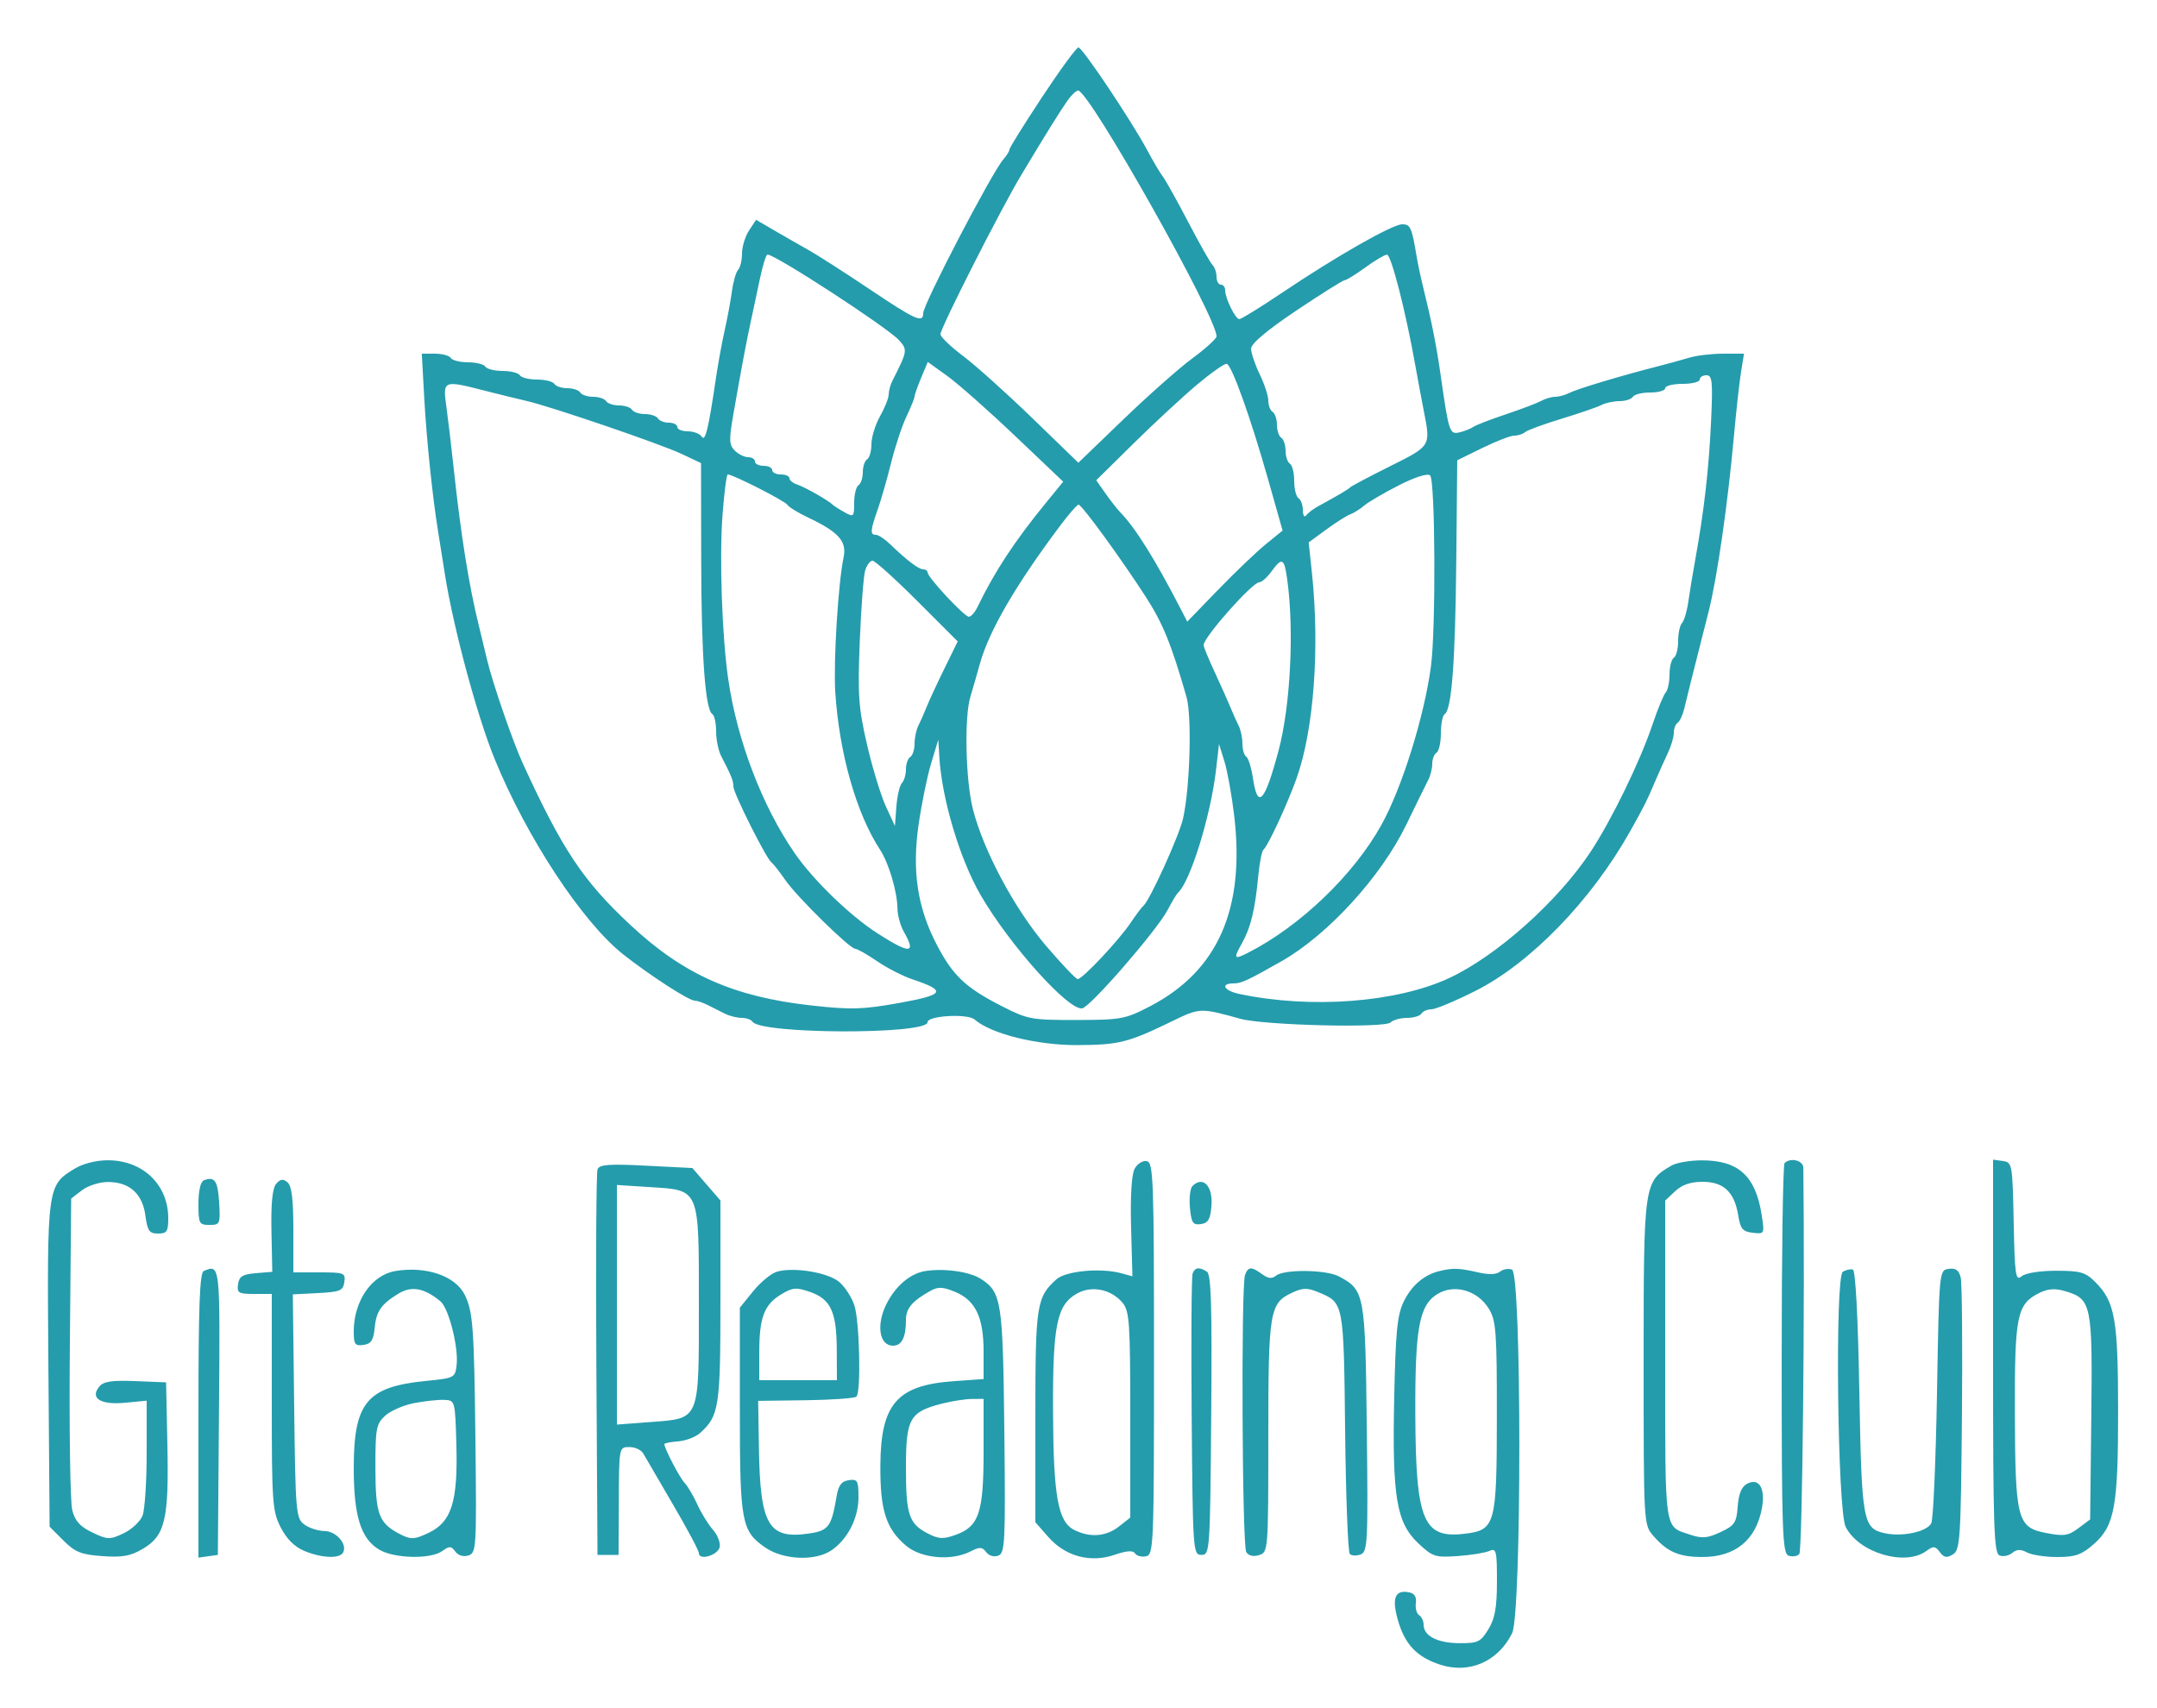 <svg xmlns="http://www.w3.org/2000/svg" width="500" height="396" viewBox="0 0 500 396" version="1.1"><path d="" stroke="none" fill="#24a4ac" fill-rule="evenodd"/><path d="M 241.579 22.477 C 237.411 28.790, 234 34.267, 234 34.648 C 234 35.030, 233.371 36.053, 232.603 36.921 C 229.957 39.911, 214 70.537, 214 72.625 C 214 74.995, 212.229 74.199, 201.515 67.010 C 195.785 63.166, 189.387 59.064, 187.298 57.896 C 185.209 56.728, 181.645 54.689, 179.378 53.366 L 175.256 50.960 173.628 53.445 C 172.733 54.811, 172 57.205, 172 58.765 C 172 60.324, 171.596 62.028, 171.102 62.550 C 170.609 63.072, 169.963 65.300, 169.667 67.500 C 169.371 69.700, 168.621 73.750, 167.999 76.500 C 167.378 79.250, 166.471 84.200, 165.985 87.500 C 164.223 99.456, 163.486 102.521, 162.677 101.250 C 162.240 100.563, 160.784 100, 159.441 100 C 158.098 100, 157 99.550, 157 99 C 157 98.450, 156.127 98, 155.059 98 C 153.991 98, 152.840 97.550, 152.500 97 C 152.160 96.450, 150.810 96, 149.500 96 C 148.190 96, 146.840 95.550, 146.500 95 C 146.160 94.450, 144.810 94, 143.500 94 C 142.190 94, 140.840 93.550, 140.500 93 C 140.160 92.450, 138.810 92, 137.500 92 C 136.190 92, 134.840 91.550, 134.500 91 C 134.160 90.450, 132.810 90, 131.500 90 C 130.190 90, 128.840 89.550, 128.500 89 C 128.160 88.450, 126.360 88, 124.500 88 C 122.640 88, 120.840 87.550, 120.500 87 C 120.160 86.450, 118.360 86, 116.500 86 C 114.640 86, 112.840 85.550, 112.500 85 C 112.160 84.450, 110.360 84, 108.500 84 C 106.640 84, 104.840 83.550, 104.500 83 C 104.160 82.450, 102.507 82, 100.828 82 L 97.773 82 98.340 92.250 C 98.874 101.891, 100.239 115.102, 101.519 123 C 101.831 124.925, 102.545 129.425, 103.105 133 C 105.062 145.469, 110.580 165.984, 114.671 176 C 122.110 194.210, 134.991 213.783, 144.468 221.277 C 150.594 226.121, 159.676 232, 161.033 232 C 161.580 232, 162.921 232.450, 164.014 233 C 165.106 233.550, 166.894 234.450, 167.986 235 C 169.079 235.550, 170.852 236, 171.927 236 C 173.002 236, 174.125 236.394, 174.423 236.875 C 176.224 239.790, 215 239.909, 215 236.999 C 215 235.480, 224.284 234.948, 225.917 236.374 C 229.724 239.697, 240.314 242.336, 249.712 242.305 C 259.345 242.272, 261.529 241.723, 271.703 236.769 C 278.127 233.641, 278.272 233.636, 287.500 236.202 C 292.995 237.730, 320.988 238.412, 322.348 237.052 C 322.927 236.473, 324.633 236, 326.141 236 C 327.649 236, 329.160 235.550, 329.500 235 C 329.840 234.450, 330.879 234.004, 331.809 234.008 C 332.739 234.013, 337.314 232.100, 341.976 229.758 C 354.737 223.348, 368.835 208.817, 377.827 192.809 C 381.101 186.979, 381.757 185.678, 383.525 181.500 C 384.456 179.300, 385.844 176.193, 386.609 174.596 C 387.374 172.999, 388 170.888, 388 169.905 C 388 168.922, 388.396 167.873, 388.881 167.574 C 389.365 167.274, 390.060 165.785, 390.425 164.265 C 391.168 161.171, 392.611 155.388, 394.046 149.750 C 394.571 147.688, 395.484 144.088, 396.076 141.750 C 398.038 134.002, 400.507 116.848, 401.941 101 C 402.463 95.225, 403.200 88.588, 403.577 86.250 L 404.263 82 399.453 82 C 396.807 82, 393.260 82.420, 391.571 82.932 C 389.882 83.445, 386.475 84.380, 384 85.011 C 375.786 87.104, 365.524 90.193, 363.764 91.103 C 362.809 91.596, 361.340 92, 360.500 92 C 359.660 92, 358.191 92.429, 357.236 92.953 C 356.281 93.477, 352.575 94.884, 349 96.079 C 345.425 97.275, 342.050 98.581, 341.500 98.982 C 340.950 99.383, 339.537 99.946, 338.361 100.233 C 336.017 100.805, 335.847 100.293, 333.951 87 C 332.979 80.183, 331.857 74.515, 329.993 67 C 329.379 64.525, 328.655 61.150, 328.384 59.500 C 327.280 52.774, 326.937 52, 325.060 52 C 322.776 52, 309.859 59.354, 297.247 67.834 C 292.203 71.225, 287.722 73.996, 287.288 73.992 C 286.361 73.983, 284 69.180, 284 67.301 C 284 66.585, 283.550 66, 283 66 C 282.450 66, 282 65.190, 282 64.200 C 282 63.210, 281.581 61.972, 281.069 61.450 C 280.557 60.927, 278.025 56.450, 275.442 51.500 C 272.859 46.550, 270.226 41.825, 269.591 41 C 268.956 40.175, 267.354 37.475, 266.032 35 C 262.339 28.090, 250.911 11, 249.983 11 C 249.529 11, 245.747 16.165, 241.579 22.477 M 247.502 23.250 C 245.760 25.712, 242.373 31.162, 236.691 40.642 C 231.952 48.551, 218 76.056, 218 77.491 C 218 78.095, 220.363 80.366, 223.250 82.538 C 226.137 84.709, 233.330 91.166, 239.234 96.886 L 249.967 107.285 260.403 97.234 C 266.143 91.705, 273.350 85.327, 276.419 83.060 C 279.489 80.792, 282 78.509, 282 77.987 C 282 73.417, 252.487 21, 249.914 21 C 249.463 21, 248.377 22.012, 247.502 23.250 M 176.124 64.750 C 175.467 67.912, 174.532 72.300, 174.046 74.500 C 173.086 78.845, 171.797 85.709, 169.966 96.219 C 168.961 101.985, 169.012 103.155, 170.326 104.469 C 171.168 105.311, 172.564 106, 173.429 106 C 174.293 106, 175 106.450, 175 107 C 175 107.550, 175.900 108, 177 108 C 178.100 108, 179 108.450, 179 109 C 179 109.550, 179.900 110, 181 110 C 182.100 110, 183 110.398, 183 110.883 C 183 111.369, 183.787 112.016, 184.750 112.322 C 186.463 112.865, 192.011 116.011, 193 117 C 193.275 117.275, 194.512 118.066, 195.750 118.758 C 197.892 119.956, 198 119.851, 198 116.567 C 198 114.670, 198.450 112.840, 199 112.500 C 199.550 112.160, 200 110.810, 200 109.500 C 200 108.190, 200.450 106.840, 201 106.500 C 201.550 106.160, 202 104.572, 202 102.971 C 202 101.371, 202.900 98.458, 204 96.500 C 205.100 94.542, 206 92.272, 206 91.456 C 206 90.640, 206.397 89.191, 206.883 88.236 C 210.353 81.415, 210.404 81.105, 208.414 78.890 C 205.798 75.980, 179.844 59.071, 177.909 59.017 C 177.584 59.008, 176.781 61.587, 176.124 64.750 M 316.500 62 C 314.300 63.605, 312.147 64.937, 311.717 64.959 C 311.286 64.982, 306.223 68.160, 300.467 72.022 C 293.692 76.568, 290 79.676, 290 80.835 C 290 81.819, 290.900 84.487, 292 86.764 C 293.100 89.041, 294 91.799, 294 92.893 C 294 93.987, 294.450 95.160, 295 95.500 C 295.550 95.840, 296 97.190, 296 98.500 C 296 99.810, 296.450 101.160, 297 101.500 C 297.550 101.840, 298 103.190, 298 104.500 C 298 105.810, 298.450 107.160, 299 107.500 C 299.550 107.840, 300 109.640, 300 111.500 C 300 113.360, 300.450 115.160, 301 115.500 C 301.550 115.840, 302.007 117.104, 302.015 118.309 C 302.024 119.514, 302.361 120.050, 302.765 119.500 C 303.169 118.950, 304.400 118.008, 305.500 117.406 C 310.366 114.745, 312.535 113.464, 313 112.976 C 313.275 112.687, 317.438 110.485, 322.250 108.081 C 331.729 103.346, 331.653 103.471, 330.051 95.326 C 329.529 92.672, 328.621 87.800, 328.033 84.500 C 325.822 72.087, 322.464 59.002, 321.500 59.041 C 320.950 59.064, 318.700 60.395, 316.500 62 M 213.530 87.582 C 212.689 89.596, 212 91.555, 212 91.934 C 212 92.314, 211.156 94.396, 210.124 96.562 C 209.092 98.728, 207.493 103.548, 206.571 107.273 C 205.649 110.998, 204.244 115.892, 203.448 118.148 C 201.724 123.032, 201.658 124, 203.045 124 C 203.620 124, 205.139 125.013, 206.420 126.250 C 210.233 129.934, 212.961 132, 214.011 132 C 214.555 132, 215.015 132.338, 215.033 132.750 C 215.086 133.918, 223.554 143.001, 224.583 142.992 C 225.087 142.988, 225.987 141.975, 226.582 140.742 C 230.551 132.521, 235.151 125.517, 242.445 116.588 L 246.458 111.675 235.255 101.025 C 229.093 95.168, 222.028 88.923, 219.556 87.148 L 215.061 83.919 213.530 87.582 M 277.500 89.165 C 274.200 91.935, 267.588 98.058, 262.806 102.774 L 254.111 111.348 256.273 114.424 C 257.462 116.116, 259.018 118.101, 259.732 118.837 C 263.232 122.440, 267.788 129.741, 273.759 141.314 L 275.210 144.128 282.355 136.747 C 286.285 132.688, 291.257 127.937, 293.403 126.190 L 297.307 123.013 293.982 111.257 C 289.940 96.960, 285.543 84.658, 284.368 84.355 C 283.891 84.231, 280.800 86.396, 277.500 89.165 M 394 88 C 394 88.550, 392.200 89, 390 89 C 387.800 89, 386 89.450, 386 90 C 386 90.550, 384.452 91, 382.559 91 C 380.666 91, 378.840 91.450, 378.500 92 C 378.160 92.550, 376.777 93, 375.427 93 C 374.077 93, 372.191 93.404, 371.236 93.897 C 370.281 94.391, 366.125 95.822, 362 97.077 C 357.875 98.333, 354.072 99.729, 353.550 100.180 C 353.027 100.631, 351.891 101, 351.025 101 C 350.158 101, 346.827 102.286, 343.623 103.857 L 337.796 106.714 337.568 130.107 C 337.339 153.579, 336.504 164.570, 334.875 165.577 C 334.394 165.875, 334 167.865, 334 170 C 334 172.135, 333.550 174.160, 333 174.500 C 332.450 174.840, 332 175.998, 332 177.073 C 332 178.148, 331.596 179.809, 331.102 180.764 C 330.609 181.719, 328.285 186.454, 325.939 191.287 C 320.113 203.287, 307.807 216.748, 297.089 222.844 C 289.235 227.311, 287.750 228, 285.970 228 C 282.814 228, 283.699 229.686, 287.250 230.439 C 303.877 233.962, 323.778 232.448, 336 226.730 C 346.999 221.583, 361.174 208.911, 368.695 197.500 C 373.607 190.049, 380.153 176.592, 383.045 168 C 384.248 164.425, 385.631 161.073, 386.116 160.550 C 386.602 160.028, 387 158.142, 387 156.359 C 387 154.576, 387.450 152.840, 388 152.500 C 388.550 152.160, 389 150.424, 389 148.641 C 389 146.858, 389.404 144.972, 389.898 144.450 C 390.391 143.927, 391.049 141.700, 391.358 139.500 C 391.668 137.300, 392.412 132.800, 393.011 129.500 C 394.994 118.576, 396.127 108.632, 396.629 97.750 C 397.057 88.459, 396.913 87, 395.562 87 C 394.703 87, 394 87.450, 394 88 M 103.466 94.250 C 103.864 97.138, 104.601 103.325, 105.102 108 C 106.814 123.951, 108.661 135.573, 110.983 145 C 111.593 147.475, 112.462 151.075, 112.915 153 C 114.164 158.304, 118.860 171.932, 121.186 177 C 130.416 197.114, 135.145 204.211, 146.176 214.500 C 158.479 225.976, 170.063 231.121, 188.094 233.119 C 197.302 234.139, 199.965 234.062, 208.447 232.535 C 219.010 230.633, 219.508 229.741, 211.500 227.057 C 209.300 226.320, 205.619 224.431, 203.320 222.858 C 201.021 221.286, 198.758 220, 198.291 220 C 196.990 220, 184.727 207.951, 182.007 204 C 180.681 202.075, 179.255 200.260, 178.838 199.966 C 177.648 199.127, 170 183.882, 170 182.348 C 170 181.011, 169.558 179.910, 167.156 175.264 C 166.520 174.034, 166 171.473, 166 169.573 C 166 167.673, 165.614 165.879, 165.141 165.587 C 163.479 164.560, 162.582 152.264, 162.541 129.932 L 162.500 107.365 158 105.241 C 153.072 102.914, 127.595 94.211, 122 92.943 C 120.075 92.507, 115.800 91.457, 112.500 90.611 C 102.706 88.098, 102.623 88.131, 103.466 94.250 M 324.218 112.542 C 320.763 114.305, 317.163 116.411, 316.218 117.222 C 315.273 118.033, 313.825 118.943, 313 119.244 C 312.175 119.546, 309.668 121.134, 307.428 122.774 L 303.356 125.755 304.090 132.627 C 305.969 150.226, 304.554 169.271, 300.535 180.500 C 298.353 186.595, 293.872 196.238, 292.868 197 C 292.506 197.275, 291.972 199.975, 291.682 203 C 290.914 211.019, 289.937 215.051, 287.869 218.732 C 285.866 222.299, 286.039 222.556, 289.316 220.887 C 301.388 214.735, 313.784 202.844, 320.225 191.237 C 324.974 182.679, 330.153 166.097, 331.700 154.500 C 332.862 145.785, 332.706 111.282, 331.500 110.218 C 330.899 109.688, 327.993 110.616, 324.218 112.542 M 167.482 119.397 C 166.733 129.395, 167.367 147.589, 168.811 157.500 C 170.878 171.693, 176.650 186.817, 184.170 197.747 C 188.525 204.077, 197.055 212.334, 203.494 216.453 C 211.016 221.265, 212.448 221.157, 209.500 216 C 208.714 214.625, 208.055 212.202, 208.035 210.616 C 207.988 206.737, 206.009 200.067, 203.996 197 C 198.517 188.652, 194.532 174.632, 193.623 160.500 C 193.168 153.429, 194.286 135.239, 195.544 129.252 C 196.332 125.503, 194.424 123.356, 187.311 119.988 C 185.006 118.898, 182.851 117.569, 182.522 117.035 C 181.974 116.148, 169.894 110, 168.700 110 C 168.418 110, 167.870 114.229, 167.482 119.397 M 245.849 121.750 C 235.404 135.679, 229.256 146.260, 227.111 154 C 226.426 156.475, 225.445 159.882, 224.932 161.571 C 223.502 166.283, 223.825 180.885, 225.506 187.540 C 227.942 197.183, 235.187 210.742, 242.452 219.257 C 246.086 223.516, 249.400 227, 249.817 227 C 250.915 227, 259.287 218.102, 262.048 214 C 263.343 212.075, 264.692 210.275, 265.045 210 C 266.463 208.894, 273.311 193.835, 274.227 189.807 C 275.847 182.685, 276.319 166.051, 275.030 161.566 C 271.492 149.265, 269.541 144.477, 265.554 138.315 C 259.680 129.236, 250.757 117, 250.010 117 C 249.680 117, 247.808 119.138, 245.849 121.750 M 200.551 132.250 C 200.175 133.488, 199.612 140.888, 199.298 148.695 C 198.798 161.157, 199.003 164.078, 200.979 172.629 C 202.216 177.986, 204.178 184.423, 205.337 186.934 L 207.445 191.500 207.785 187 C 207.973 184.525, 208.548 182.073, 209.063 181.550 C 209.578 181.028, 210 179.592, 210 178.359 C 210 177.126, 210.450 175.840, 211 175.500 C 211.550 175.160, 212 173.777, 212 172.427 C 212 171.077, 212.397 169.191, 212.883 168.236 C 213.369 167.281, 214.210 165.375, 214.752 164 C 215.293 162.625, 217.146 158.624, 218.869 155.109 L 222 148.718 212.641 139.359 C 207.494 134.212, 202.821 130, 202.258 130 C 201.694 130, 200.926 131.012, 200.551 132.250 M 294.703 132.531 C 293.715 133.889, 292.457 135, 291.908 135 C 290.290 135, 279 147.743, 279 149.569 C 279 149.971, 280.172 152.821, 281.605 155.900 C 283.037 158.980, 284.665 162.625, 285.221 164 C 285.778 165.375, 286.631 167.281, 287.117 168.236 C 287.603 169.191, 288 171.077, 288 172.427 C 288 173.777, 288.398 175.128, 288.885 175.429 C 289.371 175.729, 290.074 178.006, 290.446 180.488 C 291.541 187.789, 293.179 185.997, 296.380 174 C 299.144 163.637, 300.024 146.051, 298.369 134.250 C 297.683 129.360, 297.182 129.125, 294.703 132.531 M 215.836 177 C 214.921 180.025, 213.607 186.467, 212.916 191.315 C 211.384 202.059, 212.691 210.544, 217.202 219.140 C 220.912 226.211, 223.808 228.954, 232 233.162 C 238.217 236.354, 238.979 236.499, 249.500 236.484 C 259.882 236.468, 260.841 236.290, 266.577 233.306 C 282.325 225.116, 288.667 210.706, 286.078 189 C 285.521 184.325, 284.503 178.700, 283.818 176.500 L 282.572 172.500 281.879 178.500 C 280.649 189.150, 275.905 204.452, 273.043 207 C 272.734 207.275, 271.654 209.078, 270.645 211.006 C 268.199 215.675, 252.802 233.414, 250.873 233.786 C 247.729 234.391, 234.019 219.105, 227.299 207.500 C 222.490 199.197, 218.325 185.255, 217.740 175.500 L 217.500 171.500 215.836 177 M 17.299 270.960 C 10.921 274.848, 10.900 275.003, 11.215 316.499 L 11.500 353.964 14.702 357.164 C 17.409 359.871, 18.803 360.430, 23.720 360.786 C 28.354 361.121, 30.261 360.778, 33.109 359.098 C 38.280 356.047, 39.163 352.310, 38.802 335 L 38.500 320.500 31.406 320.209 C 25.975 319.987, 24.013 320.280, 23.034 321.459 C 20.776 324.180, 23.300 325.774, 29.001 325.226 L 34 324.746 34 336.808 C 34 343.442, 33.573 349.992, 33.052 351.363 C 32.531 352.735, 30.556 354.591, 28.664 355.489 C 25.446 357.016, 24.979 357.005, 21.418 355.311 C 18.564 353.953, 17.395 352.657, 16.747 350.132 C 16.271 348.280, 16.021 331.266, 16.191 312.324 L 16.500 277.884 19 275.964 C 20.375 274.908, 23.075 274.044, 25 274.044 C 29.995 274.044, 33.022 276.745, 33.701 281.807 C 34.182 285.392, 34.606 286, 36.632 286 C 38.678 286, 39 285.517, 39 282.450 C 39 274.664, 33.109 269.007, 25 269.007 C 22.297 269.007, 19.222 269.787, 17.299 270.960 M 263.008 270.986 C 262.302 272.305, 261.996 277.357, 262.190 284.504 L 262.500 295.917 260 295.223 C 255.209 293.894, 247.042 294.652, 244.858 296.629 C 240.269 300.781, 240 302.542, 240 328.416 L 240 352.930 242.996 356.343 C 246.958 360.855, 252.764 362.416, 258.387 360.479 C 261.161 359.523, 262.639 359.417, 263.087 360.141 C 263.446 360.721, 264.586 361.034, 265.620 360.835 C 267.427 360.487, 267.500 358.712, 267.500 315 C 267.500 273.182, 267.365 269.501, 265.817 269.203 C 264.892 269.025, 263.628 269.827, 263.008 270.986 M 387.500 270.216 C 381.041 273.945, 381 274.235, 381.001 315.736 C 381.002 353.456, 381.005 353.503, 383.251 356.093 C 386.491 359.828, 389.227 361.001, 394.684 360.993 C 402.266 360.983, 407.070 357.024, 408.418 349.674 C 409.272 345.017, 407.746 342.530, 404.952 344.026 C 403.707 344.692, 403.016 346.377, 402.807 349.253 C 402.533 353.043, 402.107 353.681, 398.823 355.222 C 395.814 356.633, 394.542 356.744, 391.823 355.828 C 385.694 353.765, 386 355.885, 386 315.552 L 386 278.349 388.314 276.174 C 389.900 274.684, 391.897 274, 394.659 274 C 399.529 274, 402.052 276.368, 402.920 281.753 C 403.430 284.921, 403.950 285.549, 406.285 285.819 C 409.007 286.133, 409.036 286.077, 408.386 281.819 C 406.978 272.607, 402.983 268.976, 394.316 269.030 C 391.667 269.047, 388.600 269.580, 387.500 270.216 M 413.667 269.667 C 413.300 270.033, 413 290.522, 413 315.198 C 413 355.011, 413.176 360.130, 414.567 360.664 C 415.429 360.995, 416.560 360.840, 417.079 360.321 C 417.794 359.606, 418.397 302.252, 418.021 270.750 C 418 269.033, 415.037 268.296, 413.667 269.667 M 462 314.462 C 462 354.244, 462.193 360.137, 463.513 360.643 C 464.345 360.963, 465.666 360.692, 466.449 360.042 C 467.483 359.184, 468.418 359.154, 469.870 359.931 C 470.969 360.519, 474.132 361, 476.899 361 C 481.063 361, 482.519 360.483, 485.346 358.001 C 490.194 353.744, 491.002 349.274, 490.985 326.807 C 490.969 305.826, 490.247 301.792, 485.693 297.239 C 483.414 294.960, 482.252 294.625, 476.618 294.625 C 472.823 294.625, 469.517 295.156, 468.607 295.911 C 467.223 297.060, 467.028 295.723, 466.779 283.348 C 466.507 269.845, 466.444 269.492, 464.250 269.180 L 462 268.861 462 314.462 M 138.512 271.108 C 138.219 271.873, 138.096 292.300, 138.239 316.500 L 138.500 360.500 140.943 360.500 L 143.387 360.500 143.443 348 C 143.500 335.501, 143.500 335.500, 145.891 335.500 C 147.206 335.500, 148.657 336.175, 149.115 337 C 149.574 337.825, 152.660 343.123, 155.974 348.774 C 159.288 354.424, 162 359.518, 162 360.093 C 162 361.910, 166.463 360.587, 166.830 358.661 C 167.023 357.649, 166.314 355.849, 165.255 354.661 C 164.196 353.472, 162.569 350.833, 161.640 348.797 C 160.711 346.760, 159.382 344.510, 158.687 343.797 C 157.566 342.646, 154 335.810, 154 334.812 C 154 334.599, 155.443 334.315, 157.206 334.181 C 158.970 334.047, 161.266 333.165, 162.309 332.221 C 166.685 328.260, 167 326.213, 167 301.716 L 167 278.333 163.748 274.572 L 160.497 270.810 149.772 270.263 C 141.156 269.823, 138.942 269.989, 138.512 271.108 M 47.250 273.667 C 46.487 273.972, 46 276.083, 46 279.083 C 46 283.688, 46.162 284, 48.552 284 C 50.999 284, 51.092 283.785, 50.802 278.829 C 50.506 273.758, 49.754 272.665, 47.250 273.667 M 64 274.500 C 63.143 275.533, 62.796 279.068, 62.925 285.449 L 63.115 294.872 59.307 295.186 C 56.237 295.439, 55.438 295.935, 55.180 297.750 C 54.894 299.767, 55.282 300, 58.930 300 L 63 300 63 325.040 C 63 348.345, 63.143 350.359, 65.059 354.115 C 66.418 356.780, 68.276 358.635, 70.527 359.576 C 74.475 361.225, 78.616 361.431, 79.487 360.021 C 80.651 358.137, 77.999 355.001, 75.215 354.968 C 73.722 354.951, 71.600 354.257, 70.500 353.426 C 68.605 351.996, 68.484 350.552, 68.189 326.010 L 67.878 300.103 73.689 299.802 C 78.845 299.534, 79.536 299.247, 79.820 297.250 C 80.121 295.129, 79.792 295, 74.070 295 L 68 295 68 285.122 C 68 277.988, 67.620 274.930, 66.633 274.110 C 65.592 273.247, 64.963 273.340, 64 274.500 M 276.422 274.978 C 275.883 275.517, 275.618 277.791, 275.832 280.034 C 276.165 283.533, 276.524 284.067, 278.360 283.805 C 280.060 283.563, 280.566 282.699, 280.819 279.602 C 281.196 274.998, 278.859 272.541, 276.422 274.978 M 143 302.513 L 143 330.289 150.743 329.703 C 162.330 328.827, 162 329.625, 162 302.500 C 162 275.283, 162.287 275.975, 150.678 275.230 L 143 274.737 143 302.513 M 47.250 294.662 C 46.285 295.051, 46 302.700, 46 328.153 L 46 361.139 48.250 360.820 L 50.500 360.500 50.763 327.250 C 51.035 292.945, 51.055 293.127, 47.250 294.662 M 91.675 294.682 C 86.164 295.590, 82 301.620, 82 308.692 C 82 311.695, 82.290 312.098, 84.250 311.820 C 86.013 311.569, 86.572 310.744, 86.832 308.004 C 87.211 304.007, 88.315 302.398, 92.381 299.919 C 95.401 298.078, 98.373 298.624, 102.093 301.707 C 104.026 303.307, 106.321 312.359, 105.845 316.500 C 105.509 319.425, 105.331 319.517, 98.747 320.168 C 85.032 321.524, 82 325.181, 82 340.366 C 82 351.517, 83.646 356.769, 87.934 359.302 C 91.432 361.368, 99.874 361.544, 102.525 359.605 C 104.170 358.402, 104.586 358.419, 105.543 359.728 C 106.212 360.642, 107.417 361.003, 108.576 360.635 C 110.419 360.051, 110.488 358.942, 110.209 334.263 C 109.911 307.836, 109.644 304.136, 107.759 300.257 C 105.617 295.849, 98.843 293.501, 91.675 294.682 M 180.091 294.844 C 178.766 295.231, 176.291 297.265, 174.591 299.365 L 171.500 303.183 171.500 326.841 C 171.500 353.066, 171.862 355.010, 177.454 358.833 C 181.571 361.648, 188.851 361.983, 192.596 359.529 C 196.408 357.032, 198.992 352.045, 198.996 347.180 C 199 343.272, 198.786 342.891, 196.750 343.180 C 195.049 343.422, 194.356 344.355, 193.910 347 C 192.743 353.932, 192.054 354.869, 187.645 355.528 C 178.118 356.950, 176.203 353.705, 175.918 335.645 L 175.747 324.791 186.791 324.645 C 192.865 324.565, 198.147 324.187, 198.530 323.804 C 199.630 322.703, 199.252 306.294, 198.043 302.630 C 197.441 300.808, 195.889 298.395, 194.594 297.269 C 192.024 295.034, 184.023 293.696, 180.091 294.844 M 214.500 294.688 C 211.010 295.237, 207.564 298.163, 205.474 302.352 C 203.062 307.187, 203.823 312, 207 312 C 209.031 312, 210 310.086, 210 306.073 C 210 303.346, 211.405 301.668, 215.693 299.277 C 217.460 298.292, 218.572 298.341, 221.419 299.531 C 226.130 301.499, 228 305.416, 228 313.316 L 228 319.731 221.081 320.226 C 207.958 321.165, 204.186 325.468, 204.073 339.628 C 203.989 350.113, 205.369 354.450, 210.040 358.380 C 213.564 361.345, 220.582 361.957, 225 359.685 C 227.092 358.608, 227.680 358.637, 228.605 359.862 C 229.249 360.714, 230.421 361.052, 231.413 360.672 C 232.970 360.074, 233.088 357.616, 232.807 331.759 C 232.479 301.673, 232.170 299.652, 227.416 296.537 C 224.823 294.838, 218.919 293.993, 214.500 294.688 M 276.454 295.259 C 276.189 295.951, 276.090 310.913, 276.236 328.509 C 276.494 359.745, 276.547 360.500, 278.500 360.500 C 280.453 360.500, 280.506 359.745, 280.764 328.068 C 280.970 302.787, 280.749 295.459, 279.764 294.833 C 277.964 293.690, 277.009 293.813, 276.454 295.259 M 288.607 295.582 C 287.659 298.051, 287.925 358.334, 288.890 359.857 C 289.430 360.708, 290.542 360.963, 291.875 360.540 C 293.972 359.874, 294 359.511, 294 333.132 C 294 303.961, 294.295 302.168, 299.491 299.727 C 301.975 298.560, 303.035 298.535, 305.568 299.585 C 311.513 302.050, 311.473 301.843, 311.807 331.902 C 311.976 347.081, 312.463 359.852, 312.890 360.283 C 313.316 360.713, 314.451 360.764, 315.412 360.395 C 317.028 359.775, 317.134 357.594, 316.829 331.113 C 316.470 299.906, 316.326 299.118, 310.405 295.949 C 307.408 294.345, 297.631 294.231, 295.767 295.779 C 294.857 296.533, 293.942 296.430, 292.556 295.417 C 290.075 293.603, 289.355 293.633, 288.607 295.582 M 333.542 294.729 C 330.006 295.628, 327.201 298.058, 325.372 301.809 C 323.889 304.850, 323.503 308.775, 323.181 324.087 C 322.698 347.078, 323.684 353.023, 328.779 357.828 C 332.072 360.934, 332.697 361.135, 337.907 360.771 C 340.983 360.555, 344.288 360.021, 345.250 359.583 C 346.836 358.861, 347 359.523, 346.996 366.643 C 346.993 372.711, 346.541 375.240, 345.011 377.750 C 343.215 380.695, 342.582 380.997, 338.265 380.968 C 333.192 380.934, 330 379.286, 330 376.699 C 330 375.829, 329.528 374.827, 328.952 374.470 C 328.376 374.114, 328.038 372.861, 328.202 371.686 C 328.401 370.257, 327.885 369.427, 326.644 369.181 C 323.406 368.538, 322.589 370.459, 323.982 375.437 C 325.596 381.200, 328.362 384.158, 333.809 385.945 C 340.549 388.157, 347.232 385.251, 350.507 378.685 C 352.761 374.168, 352.742 295.222, 350.487 294.357 C 349.655 294.037, 348.402 294.251, 347.703 294.831 C 346.858 295.532, 345.100 295.578, 342.466 294.967 C 338.228 293.985, 336.640 293.942, 333.542 294.729 M 427.166 294.877 C 425.312 296.051, 425.927 350.235, 427.838 354.018 C 430.864 360.010, 441.588 363.216, 446.525 359.605 C 448.181 358.394, 448.595 358.427, 449.658 359.855 C 450.618 361.145, 451.273 361.261, 452.691 360.391 C 454.362 359.368, 454.521 356.962, 454.780 328.891 C 454.934 312.176, 454.805 297.458, 454.495 296.185 C 454.080 294.489, 453.337 293.954, 451.715 294.185 C 449.501 294.500, 449.500 294.515, 449 323 C 448.725 338.675, 448.131 352.243, 447.681 353.152 C 446.698 355.132, 440.966 356.371, 436.908 355.480 C 431.823 354.363, 431.541 352.794, 431 322.582 C 430.690 305.293, 430.119 294.544, 429.500 294.348 C 428.950 294.175, 427.900 294.413, 427.166 294.877 M 181.020 300.134 C 177.125 302.503, 176 305.512, 176 313.565 L 176 320 185 320 L 194 320 193.965 312.750 C 193.922 304.100, 192.534 301.170, 187.691 299.505 C 184.555 298.427, 183.694 298.508, 181.020 300.134 M 249.655 299.904 C 244.979 302.527, 244.021 307.194, 244.096 327 C 244.170 346.867, 245.222 352.811, 249 354.712 C 252.667 356.558, 256.379 356.276, 259.365 353.927 L 262 351.855 262 328.038 C 262 306.832, 261.808 303.989, 260.250 302.097 C 257.628 298.914, 253.093 297.975, 249.655 299.904 M 333.218 300.014 C 328.955 302.606, 327.987 307.914, 328.077 328.193 C 328.185 352.566, 329.917 356.744, 339.443 355.608 C 346.647 354.750, 346.953 353.649, 346.974 328.500 C 346.991 308.823, 346.797 306.179, 345.140 303.462 C 342.522 299.169, 337.158 297.617, 333.218 300.014 M 472.747 299.758 C 467.538 302.320, 466.995 304.941, 467.056 327.200 C 467.126 352.341, 467.584 354.130, 474.280 355.423 C 478.407 356.220, 479.430 356.069, 481.780 354.316 L 484.500 352.286 484.768 328.635 C 485.066 302.358, 484.823 301.175, 478.744 299.367 C 476.378 298.664, 474.755 298.770, 472.747 299.758 M 95.960 325.318 C 93.507 325.793, 90.487 327.120, 89.250 328.266 C 87.200 330.164, 87.002 331.244, 87.022 340.424 C 87.046 351.310, 87.804 353.239, 93.090 355.875 C 95.304 356.979, 96.229 356.900, 99.463 355.333 C 104.707 352.792, 106.156 348.094, 105.785 334.843 C 105.502 324.725, 105.487 324.670, 102.960 324.562 C 101.564 324.502, 98.414 324.842, 95.960 325.318 M 218.337 325.434 C 210.867 327.347, 210 328.885, 210 340.221 C 210 351.223, 210.676 353.264, 215.074 355.538 C 217.615 356.852, 218.637 356.899, 221.577 355.836 C 226.938 353.897, 228 350.704, 228 336.513 L 228 324.333 225.250 324.351 C 223.738 324.360, 220.627 324.848, 218.337 325.434" stroke="none" fill="#249cac" fill-rule="evenodd"/></svg>
